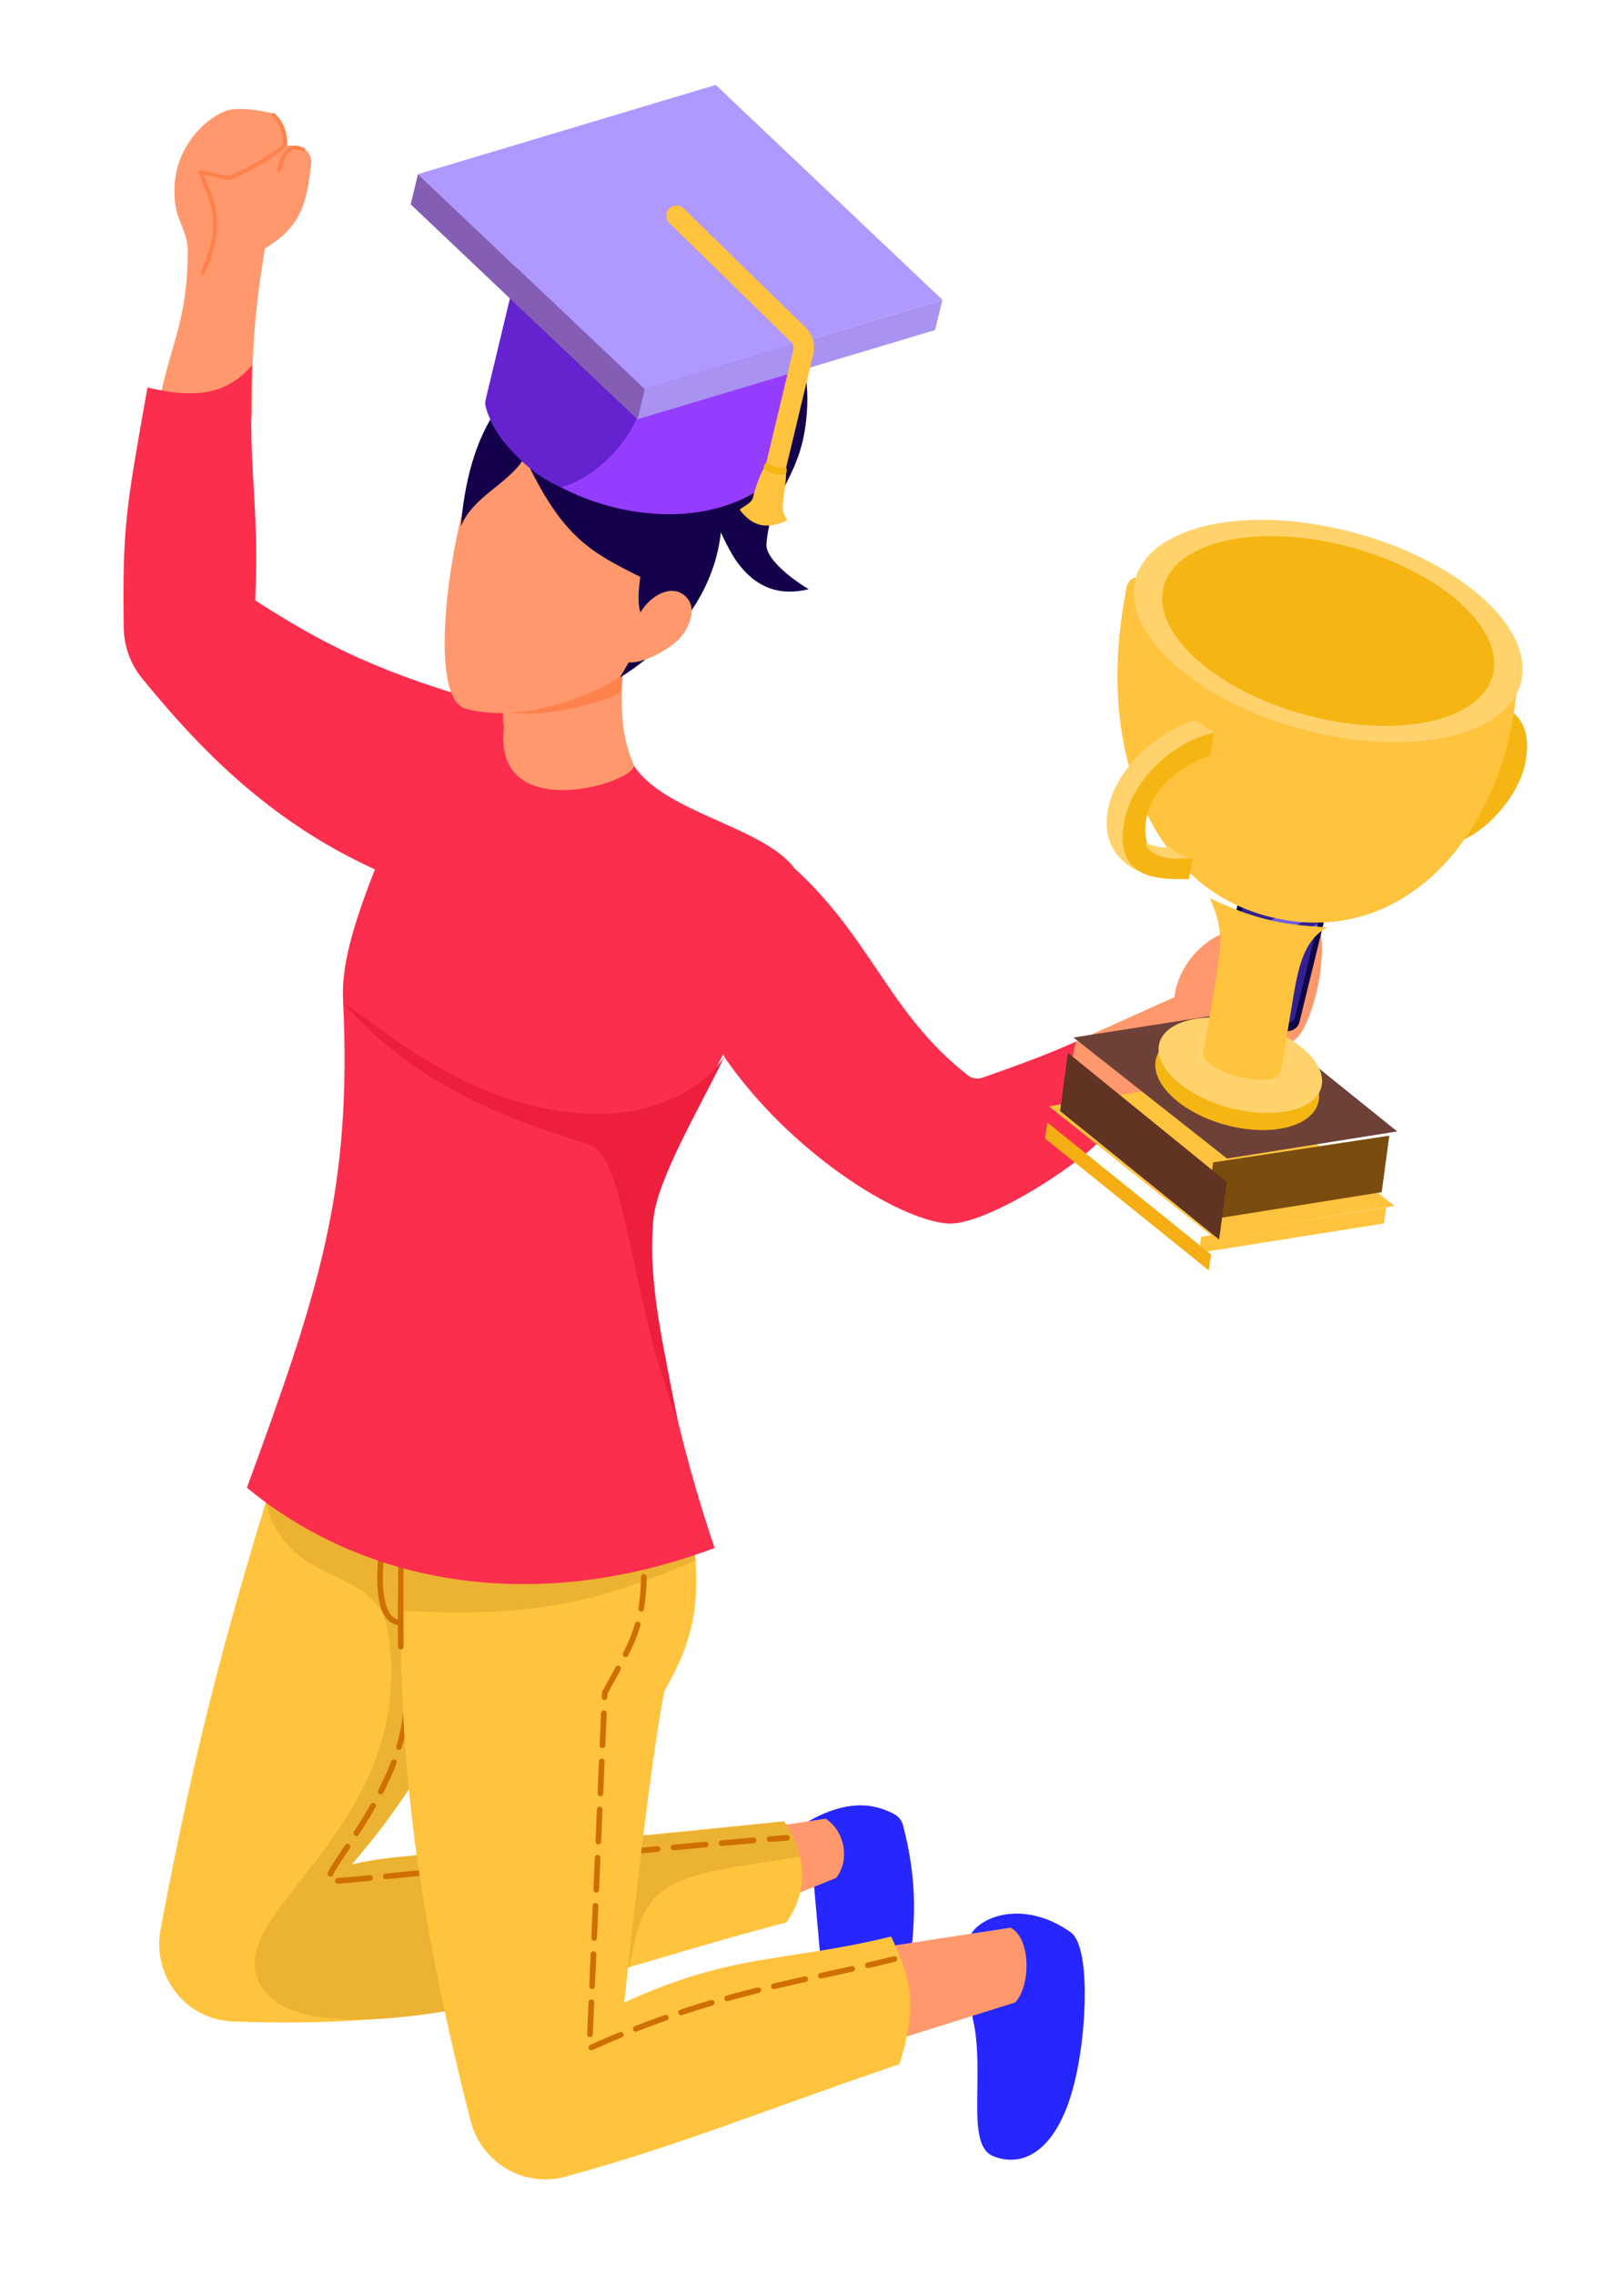 <svg width="215" height="301" viewBox="0 0 215 301" fill="none" xmlns="http://www.w3.org/2000/svg">
<path d="M118.466 240.072C114.691 237.99 110.908 238.794 107.018 240.974L108.867 261.919C108.648 268.278 108.232 270.137 111.903 270.954C119.105 269.883 118.711 268.804 120.513 259.618C121.21 253.318 121.378 248.633 119.57 241.553C119.411 240.932 119.028 240.382 118.466 240.072Z" fill="#2626FF"/>
<path d="M109.313 240.618L89.612 243.631L90.75 256.519L110.704 248.459C112.48 246.196 111.972 242.424 109.313 240.618Z" fill="#FF986C"/>
<path d="M21.262 255.248C25.762 231.447 30.007 214.3 40.327 182.486L70.764 190.704C69.577 206.08 59.722 232.532 46.439 246.697L103.685 240.983C106.445 244.93 107.422 249.539 104.117 254.351C76.461 261.568 63.184 268.665 30.807 267.456C24.551 267.223 20.099 261.4 21.262 255.248Z" fill="#FFC33D"/>
<path d="M46.569 246.708C52.559 239.55 55.106 235.398 60.055 227.481L58.002 202.253L35.102 198.352C37.892 210.568 49.893 206.725 51.35 215.874C55.35 240.985 30.946 252.169 33.962 261.469C37.774 273.227 71.174 263.832 83.396 260.219C85.112 248.35 88.643 248.269 105.853 245.685C105.446 244.053 105.018 242.687 103.815 240.994C63.741 245.367 52.819 245.014 46.569 246.708Z" fill="#ECB231"/>
<path d="M53.694 226.989C52.507 238.053 41.899 248.48 43.735 248.888C44.753 249.115 84.604 244.577 104.183 243.155" stroke="#CE6F00" stroke-width="0.745" stroke-linecap="round" stroke-linejoin="round" stroke-dasharray="4.25 2.13"/>
<path d="M141.754 255.659C135.421 251.19 129.507 253.647 128.376 256.226L128.748 266.922C130.535 274.215 127.715 283.728 131.467 285.267C135.472 286.909 140.184 284.606 142.401 274.91C143.959 268.096 144.284 257.444 141.754 255.659Z" fill="#2626FF"/>
<path d="M133.8 255.043L114.099 258.056L115.238 270.945L134.368 264.954C136.388 262.977 136.615 256.594 133.8 255.043Z" fill="#FF986C"/>
<path d="M62.294 280.579C53.655 246.609 51.443 223.298 54.08 189.149L90.236 194.075C93.401 210.054 92.726 215.335 87.944 223.767C85.931 234.207 83.554 256.674 82.629 264.96C97.008 258.336 103.84 259.664 117.974 256.221C120.834 262.184 121.382 265.797 119.07 273.108C101.246 279.137 90.635 283.647 74.887 287.983C69.358 289.505 63.707 286.136 62.294 280.579Z" fill="#FFC33D"/>
<path d="M35.07 32.871C33.577 41.959 33.365 46.8 33.34 55.272C28.767 58.76 20.512 59.081 20.716 56.43C21.392 47.682 24.758 43.941 24.853 33.949C25.119 30.502 23.064 29.345 23.101 25.546C22.912 19.06 27.897 15.25 30.079 14.617C31.378 14.241 34.106 14.424 36.442 15.108C37.635 16.954 37.846 17.826 37.726 19.208L39.248 19.326C40.446 19.418 41.335 20.485 41.2 21.678C40.625 26.765 39.917 29.997 35.07 32.871Z" fill="#FF986C"/>
<path d="M53.063 217.873L53.043 214.672M53.043 214.672L53.107 206.942L50.558 205.412C49.966 209.634 50.281 214.678 53.043 214.672Z" stroke="#CE6F00" stroke-width="0.745" stroke-linecap="round" stroke-linejoin="round"/>
<path d="M33.806 79.443C45.395 86.963 53.192 89.887 68.144 94.096L52.378 116.213C37.58 110.167 27.674 100.666 18.764 89.691C17.237 87.809 16.412 85.449 16.379 83.026C16.201 69.651 16.669 67.362 19.523 51.27C26.068 52.843 30.127 52.089 33.35 48.338C32.885 64.888 34.29 64.627 33.806 79.443Z" fill="#FB2F4D"/>
<path d="M155.477 131.932L137.794 139.901L138.203 154.843C146.477 149.15 151.553 145.686 161.043 139.296C163.535 137.617 168.938 140.172 171.837 137.171C173.405 135.548 175.714 128.403 174.798 122.999L170.879 135.764C165.83 134.84 162.13 135.089 162.253 133.498C162.44 131.078 163.75 130.714 164.314 127.523C164.585 125.357 168.208 125.448 168.331 123.857C165.776 123.046 165.039 122.56 162.271 123.389C159.502 124.218 155.997 127.587 155.477 131.932Z" fill="#FF986C"/>
<rect x="166.201" y="110.067" width="11.646" height="24.622" rx="1.595" transform="rotate(13.751 166.201 110.067)" fill="#0F0648"/>
<rect x="166.684" y="111.187" width="10.176" height="22.644" rx="1.064" transform="rotate(13.751 166.684 111.187)" fill="#312193"/>
<path d="M95.89 139.841C91.694 128.583 96.509 116.934 104.316 114.114C115.307 123.672 117.362 133.819 128.121 142.267C128.679 142.705 129.426 142.815 130.094 142.578C134.913 140.868 138.074 139.737 142.449 137.836C141.306 142.281 141.249 145.987 145.423 151.133C141.136 155.336 129.937 162.229 125.43 161.881C118.802 161.369 104.538 152.407 95.89 139.841Z" fill="#FB2F4D"/>
<path d="M91.285 202.957L53.577 204.312C53.33 207.493 53.467 209.241 53.432 213.102C71.758 214.183 80.229 211.437 92.079 206.485C91.973 205.215 91.872 204.481 91.285 202.957Z" fill="#ECB231"/>
<path d="M65.201 107.335C66.127 101.422 67.088 98.289 66.389 91.959L82.631 87.079C81.762 96.433 82.454 101.127 88.368 107.79C84.084 111.46 71.644 113.7 65.201 107.335Z" fill="#FF986C"/>
<path d="M57.34 93.395C58.089 90.252 66.971 94.138 66.72 96.252C65.187 109.201 83.747 103.701 83.931 101.315C87.987 107.495 100.651 109.274 105.034 114.679C100.856 135.958 87.212 150.372 86.271 162.567C86.094 174.836 90.148 191.645 94.607 204.814C70.989 213.658 48.354 209.777 32.687 196.833C42.187 170.853 46.657 157.706 45.411 132.21C44.914 122.037 54.001 107.419 57.34 93.395Z" fill="#FB2F4D"/>
<path d="M82.358 88.932L67.076 94.165C71.607 95.284 81.043 92.678 82.161 91.482L82.358 88.932Z" fill="#FF814B"/>
<path d="M91.712 79.137C86.451 91.02 69.78 96.196 61.597 93.743C55.831 92.014 60.233 64.907 65.236 56.572C71.924 45.43 80.815 48.468 88.089 52.949C96.66 58.229 96.973 67.255 91.712 79.137Z" fill="#FF986C"/>
<path d="M36.948 22.48C37.407 20.833 37.662 20.134 38.499 19.666C38.822 19.457 39.314 19.462 40.089 19.789" stroke="#FF814B" stroke-width="0.532" stroke-linecap="round" stroke-linejoin="round"/>
<path d="M26.828 36.1C30.031 29.146 27.787 26.156 26.526 22.742L30.196 23.559C31.828 23.151 37.131 20.094 37.743 19.074C37.755 17.3 37.173 16.097 36.174 15.219" stroke="#FF814B" stroke-width="0.532" stroke-linecap="round" stroke-linejoin="round"/>
<path d="M95.152 36.461C86.211 34.779 83.266 38.366 81.205 48.696L88.559 52.382L88.569 52.41C89.345 54.722 94.461 69.969 97.516 74.261C100.035 77.801 103.252 78.901 107.063 77.956C104.123 76.191 101.34 73.676 101.468 72.007C101.975 65.441 105.574 63.569 106.602 56.573C108.111 46.301 103.443 38.021 95.152 36.461Z" fill="#14004B"/>
<path d="M81.304 48.736C84.825 49.608 86.524 50.383 89.941 52.353C89.373 48.184 86.04 46.196 82.136 44.853C81.368 46.339 81.135 47.2 81.304 48.736Z" fill="#FFC33D"/>
<path d="M84.77 76.324C84.422 78.882 84.412 80.121 84.996 81.68C86.778 80.272 87.206 80.197 88.541 78.637L82.044 89.678C104.203 75.64 95.672 51.692 81.039 48.658C66.739 45.694 61.878 58.502 61.018 69.638C62.601 65.675 67.395 64.003 69.467 60.504C74.43 71.056 78.127 73.025 84.77 76.324Z" fill="#14004B"/>
<path d="M90.592 83.674C89.153 85.939 84.157 88.403 82.607 87.418C81.057 86.433 83.45 83.132 84.89 80.867C86.329 78.602 88.752 77.564 90.302 78.549C91.852 79.534 92.031 81.409 90.592 83.674Z" fill="#FF986C"/>
<path d="M85.246 208.625C85.118 215.473 83.436 217.837 80.062 223.96L78.029 271.007C94.743 263.509 106.175 262.246 118.412 259.19" stroke="#CE6F00" stroke-width="0.745" stroke-linecap="round" stroke-linejoin="round" stroke-dasharray="4.25 2.13"/>
<path d="M95.89 139.84C92.2 145.266 84.947 147.356 79.573 147.381C63.299 147.458 51.596 136.687 45.5 132.749C56.774 145.621 71.686 149.183 78.185 151.541C82.855 153.235 83.411 171.594 89.758 188.171C86.887 173.548 85.909 168.939 86.482 161.516C86.892 156.211 92.401 147.038 95.89 139.84Z" fill="#EE1E3D"/>
<path d="M163.593 123.968L175.49 118.297L174.865 120.827L162.968 126.498L163.593 123.968Z" fill="#705EE3"/>
<path d="M162.737 127.626L174.469 122.229L174.261 123.073L162.528 128.469L162.737 127.626Z" fill="#705EE3"/>
<path d="M183.522 159.759L183.22 161.877L158.721 165.753L159.024 163.635L183.522 159.759Z" fill="#FFC33D"/>
<path d="M160.339 165.974L160.036 168.091L138.359 150.631L138.662 148.514L160.339 165.974Z" fill="#F5AF14"/>
<path d="M184.621 159.556L160.343 163.452L138.88 146.373L163.157 142.477L184.621 159.556Z" fill="#FFC33D"/>
<path d="M183.928 150.257L182.924 157.734L159.574 161.459L160.61 153.789L183.928 150.257Z" fill="#7A4C0E"/>
<path d="M162.424 156.387L161.393 164.003L140.342 146.997L141.383 139.301L162.424 156.387Z" fill="#603322"/>
<path d="M184.967 149.697L162.454 153.285L142.122 137.271L165.074 133.677L184.967 149.697Z" fill="#6D4038"/>
<ellipse rx="11.167" ry="6.124" transform="matrix(0.967 0.236 -0.166 0.984 163.793 142.943)" fill="#F5B614"/>
<rect width="21.744" height="1.704" transform="matrix(0.969 0.214 -0.181 0.979 153.584 138.92)" fill="#F5B614"/>
<ellipse rx="11.153" ry="5.84" transform="matrix(0.967 0.236 -0.167 0.983 164.204 140.939)" fill="#FFD26C"/>
<path d="M201.97 100.773C201.096 105.981 194.497 112.989 189.566 111.578C185.284 110.522 182.576 105.114 183.518 99.499C184.46 93.884 191.813 91.4 196.096 92.456C200.378 93.512 202.893 95.268 201.97 100.773Z" fill="#F5B614"/>
<path d="M198.938 99.366C198.896 102.454 196.038 106.561 193.276 107.93C195.508 104.287 196.614 102.143 197.973 97.892C198.495 97.921 198.948 98.585 198.938 99.366Z" fill="#FFD26C"/>
<path d="M200.678 92.324C198.848 109.652 186.522 125.383 168.787 121.467C152.388 117.845 144.979 99.282 149.027 78.435C149.406 72.018 161.018 81.804 175.437 85.349C189.856 88.894 201.91 84.993 200.678 92.324Z" fill="#FFC33D"/>
<path d="M158.177 95.225L160.777 96.981C155.22 99.02 146.859 107.532 151.387 115.507C142.359 112.251 146.556 99.445 158.177 95.225Z" fill="#FFD26C"/>
<ellipse rx="26.515" ry="13.542" transform="matrix(0.967 0.236 -0.167 0.983 175.837 83.489)" fill="#FFD26C"/>
<ellipse rx="22.635" ry="11.56" transform="matrix(0.967 0.236 -0.167 0.983 175.836 83.489)" fill="#F5B614"/>
<path d="M160.203 99.957L160.714 96.958C156.048 97.786 148.759 103.28 148.641 110.661C148.547 116.567 153.983 116.317 157.417 116.316L157.886 113.561C156.19 113.875 152.125 112.888 151.812 111.431C150.75 106.502 154.399 102.028 160.203 99.957Z" fill="#F5B614"/>
<path d="M175.727 122.676C169.428 122.425 165.633 121.392 160.15 118.847C162.1 123.02 161.723 125.083 160.726 131.01L159.346 139.211C158.882 141.968 169.128 144.344 169.569 141.725L170.948 133.523C171.795 128.492 172.305 124.598 175.727 122.676Z" fill="#FFC33D"/>
<path d="M154.994 112.007C154.065 112.264 153.403 112.091 151.7 111.575C151.791 112.955 154.834 114.155 157.252 113.363C156.089 113.125 155.41 112.707 154.994 112.007Z" fill="#FFD26C"/>
<g clip-path="url(#clip0_2312:48261)">
<path d="M69.978 29.216L108.906 38.542L103.256 62.124C103.16 62.526 102.951 62.897 102.642 63.172C91.067 73.514 67.938 65.902 64.323 53.926C64.222 53.591 64.224 53.236 64.305 52.896L69.978 29.216Z" fill="#943DFF"/>
<path d="M74.328 64.466C78.188 63.444 82.665 59.42 84.339 55.184L67.585 39.211L64.308 52.888C63.804 54.992 68.468 62.228 74.328 64.466Z" fill="#6423CE"/>
<path d="M124.766 39.673L123.796 43.669L84.382 55.474L85.352 51.478L124.766 39.673Z" fill="#AA93F0"/>
<path d="M85.352 51.477L84.382 55.474L54.37 27.036L55.339 23.04L85.352 51.477Z" fill="#845EB5"/>
<path d="M124.767 39.672L85.353 51.477L55.34 23.04L94.754 11.235L124.767 39.672Z" fill="#AF99FF"/>
<path d="M103.934 61.949C104.286 62.94 103.796 64.817 103.644 66.786C103.568 67.772 103.867 68.184 104.217 68.775C104.393 68.817 102.328 69.848 100.662 69.449C98.995 69.049 97.938 67.442 97.938 67.442C98.406 66.971 99.492 66.614 99.679 65.836C99.962 64.653 100.695 62.389 101.494 61.365C102.174 60.494 103.582 60.959 103.934 61.949Z" fill="#FFC33D"/>
<path d="M89.559 28.547L105.719 44.317C106.307 44.891 106.55 45.732 106.359 46.531L102.683 61.872" stroke="#FFC33D" stroke-width="2.709" stroke-linecap="round" stroke-linejoin="round"/>
<path d="M104.092 61.818C103.486 62.003 102.417 61.807 101.443 61.183C101.193 61.466 101.092 61.626 101.105 61.996C102.045 62.699 102.884 62.866 104.05 62.754C104.184 62.368 104.183 62.169 104.092 61.818Z" fill="#F5B614"/>
</g>
<defs>
<clipPath id="clip0_2312:48261">
<rect width="71.403" height="57.88" fill="white" transform="translate(60.143 2.941) rotate(13.473)"/>
</clipPath>
</defs>
</svg>
